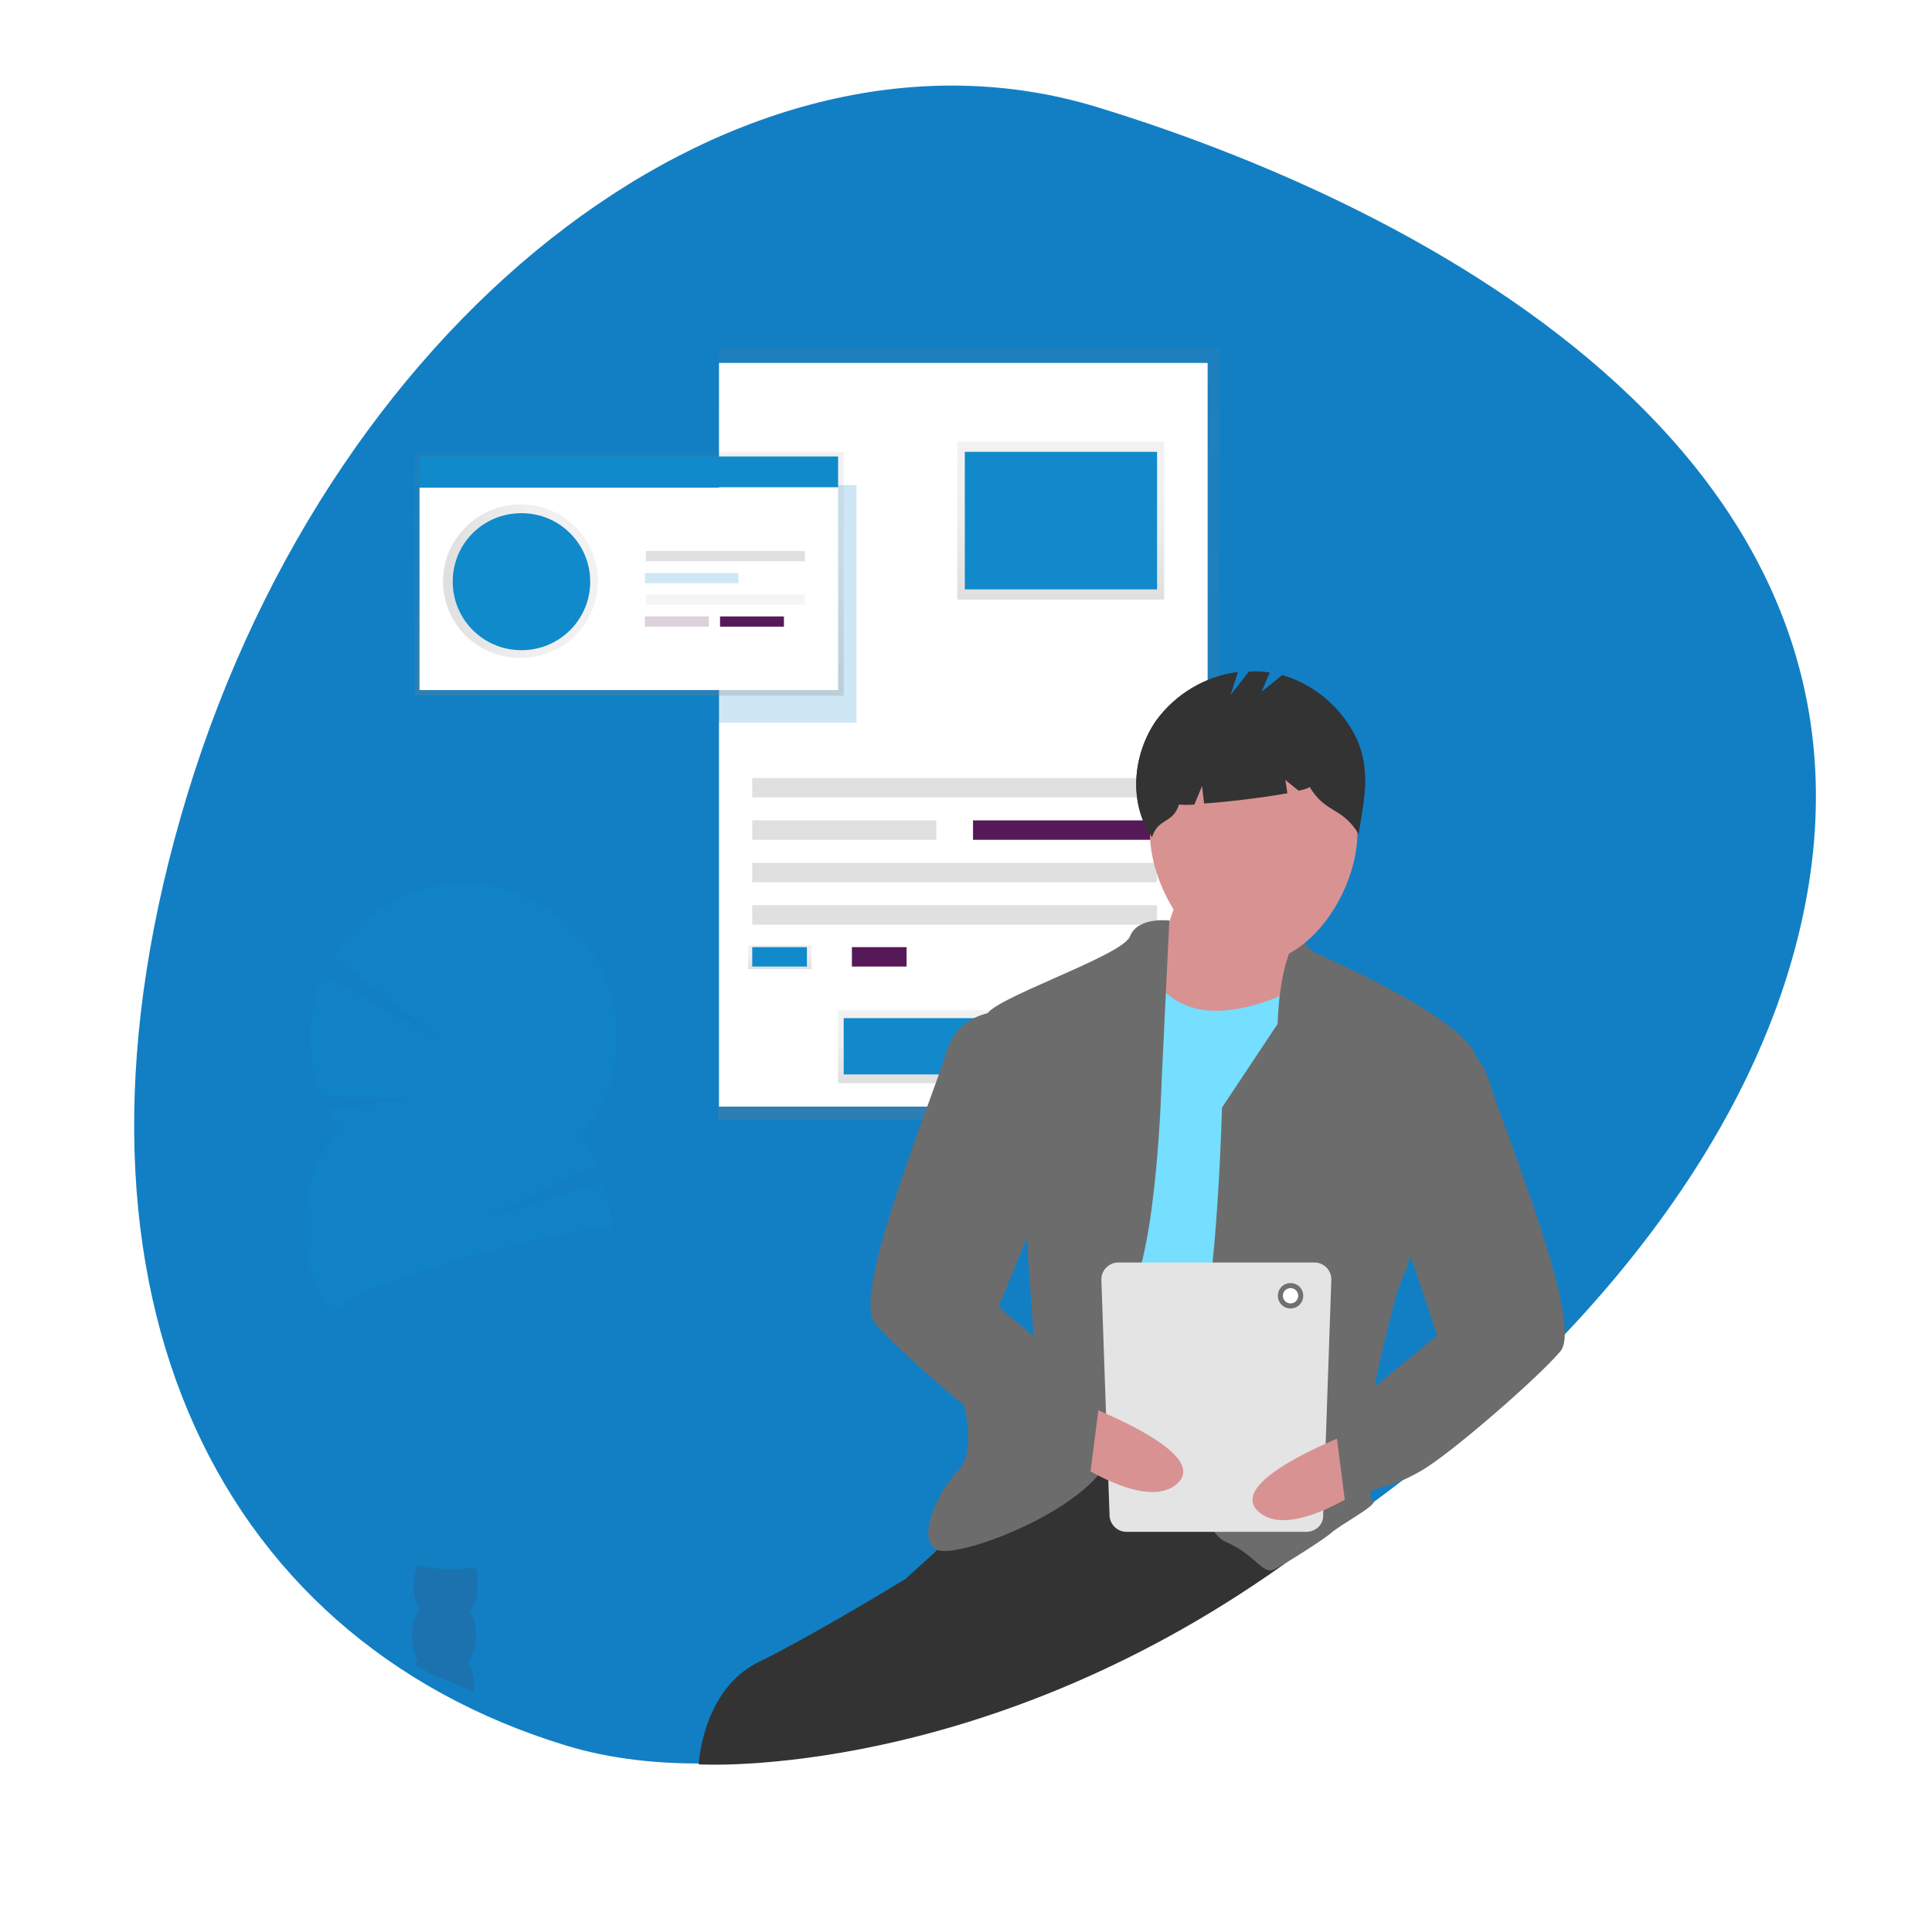 <?xml version="1.0" encoding="utf-8"?>
<!-- Generator: Adobe Illustrator 25.3.1, SVG Export Plug-In . SVG Version: 6.00 Build 0)  -->
<svg version="1.1" id="Layer_1" xmlns="http://www.w3.org/2000/svg" xmlns:xlink="http://www.w3.org/1999/xlink" x="0px" y="0px"
	 viewBox="0 0 378 378" style="enable-background:new 0 0 378 378;" xml:space="preserve">
<style type="text/css">
	.st0{fill:#127FC4;}
	.st1{fill:url(#Rectangle_831_1_);}
	.st2{fill:#FFFFFF;}
	.st3{opacity:0.2;fill:#118ACB;enable-background:new    ;}
	.st4{fill:url(#Rectangle_834_1_);}
	.st5{fill:url(#Rectangle_836_1_);}
	.st6{fill:#118ACB;}
	.st7{fill:#E0E0E0;}
	.st8{fill:#F5F5F5;}
	.st9{opacity:0.2;fill:#561958;enable-background:new    ;}
	.st10{fill:#561958;}
	.st11{fill:url(#Rectangle_849_1_);}
	.st12{fill:url(#Rectangle_853_1_);}
	.st13{fill:url(#Rectangle_856_1_);}
	.st14{fill:#333333;}
	.st15{fill:#A0616A;}
	.st16{fill:#D99292;}
	.st17{fill:#76DEFF;}
	.st18{fill:#6C6C6C;}
	.st19{fill:#2F2E41;}
	.st20{fill:#E4E4E4;}
	.st21{fill:none;stroke:#707070;}
	.st22{opacity:0.2;}
	.st23{fill:#3F3D56;}
	.st24{opacity:0.1;enable-background:new    ;}
</style>
<path id="Path_232" class="st0" d="M36.7,155.3C65.9,59.9,145.6-0.2,214.8,21S379,94.8,349.9,190.1s-170,172.6-239.2,151.4
	C41.5,320.4,7.6,250.6,36.7,155.3z"/>
<g id="Group_1475" transform="translate(90.177 85.508)">
	
		<linearGradient id="Rectangle_831_1_" gradientUnits="userSpaceOnUse" x1="89.475" y1="111.69" x2="89.475" y2="112.69" gradientTransform="matrix(97.96 0 0 -151.048 -8665.667 17004.227)">
		<stop  offset="0" style="stop-color:#808080;stop-opacity:0.251"/>
		<stop  offset="0.54" style="stop-color:#808080;stop-opacity:0.122"/>
		<stop  offset="1" style="stop-color:#808080;stop-opacity:0.102"/>
	</linearGradient>
	<rect id="Rectangle_831" x="50.4" y="-17.4" class="st1" width="98" height="151"/>
	<rect id="Rectangle_832" x="50.5" y="-14.5" class="st2" width="95.6" height="145.5"/>
	<rect id="Rectangle_833" x="4.2" y="9.4" class="st3" width="73.2" height="46.5"/>
	
		<linearGradient id="Rectangle_834_1_" gradientUnits="userSpaceOnUse" x1="89.166" y1="114.29" x2="89.166" y2="115.29" gradientTransform="matrix(83.915 0 0 -47.663 -7449.412 5497.988)">
		<stop  offset="0" style="stop-color:#808080;stop-opacity:0.251"/>
		<stop  offset="0.54" style="stop-color:#808080;stop-opacity:0.122"/>
		<stop  offset="1" style="stop-color:#808080;stop-opacity:0.102"/>
	</linearGradient>
	<rect id="Rectangle_834" x="-9" y="2.9" class="st4" width="83.9" height="47.7"/>
	<rect id="Rectangle_835" x="-8.1" y="9.9" class="st2" width="81.9" height="39.6"/>
	
		<linearGradient id="Rectangle_836_1_" gradientUnits="userSpaceOnUse" x1="84.853" y1="117.028" x2="85.853" y2="117.028" gradientTransform="matrix(30.321 0 0 -29.986 -2576.306 3537.438)">
		<stop  offset="0" style="stop-color:#808080;stop-opacity:0.251"/>
		<stop  offset="0.54" style="stop-color:#808080;stop-opacity:0.122"/>
		<stop  offset="1" style="stop-color:#808080;stop-opacity:0.102"/>
	</linearGradient>
	<path id="Rectangle_836" class="st5" d="M11.5,13.2h0.3c8.3,0,15,6.7,15,15l0,0c0,8.3-6.7,15-15,15h-0.3c-8.3,0-15-6.7-15-15l0,0
		C-3.5,20,3.3,13.2,11.5,13.2z"/>
	<path id="Rectangle_837" class="st6" d="M11.8,14.9h0.1c7.4,0,13.4,6,13.4,13.4l0,0c0,7.4-6,13.4-13.4,13.4h-0.1
		c-7.4,0-13.4-6-13.4-13.4l0,0C-1.6,20.8,4.4,14.9,11.8,14.9z"/>
	<rect id="Rectangle_838" x="-8.1" y="3.8" class="st6" width="81.9" height="6"/>
	<rect id="Rectangle_839" x="36.2" y="22.3" class="st7" width="31.1" height="2"/>
	<rect id="Rectangle_840" x="36.2" y="30.8" class="st8" width="31.1" height="2"/>
	<rect id="Rectangle_841" x="36" y="26.6" class="st3" width="18.3" height="2"/>
	<rect id="Rectangle_842" x="36" y="35.1" class="st9" width="12.5" height="2"/>
	<rect id="Rectangle_843" x="50.7" y="35.1" class="st10" width="12.5" height="2"/>
	<rect id="Rectangle_844" x="57" y="66.7" class="st7" width="79.2" height="3.8"/>
	<rect id="Rectangle_845" x="57" y="75" class="st7" width="36" height="3.8"/>
	<rect id="Rectangle_846" x="100.2" y="75" class="st10" width="36" height="3.8"/>
	<rect id="Rectangle_847" x="57" y="83.3" class="st7" width="79.2" height="3.8"/>
	<rect id="Rectangle_848" x="57" y="91.6" class="st7" width="79.2" height="3.8"/>
	
		<linearGradient id="Rectangle_849_1_" gradientUnits="userSpaceOnUse" x1="76.684" y1="149.011" x2="76.684" y2="150.011" gradientTransform="matrix(12.364 0 0 -4.699 -885.708 804.294)">
		<stop  offset="0" style="stop-color:#808080;stop-opacity:0.251"/>
		<stop  offset="0.54" style="stop-color:#808080;stop-opacity:0.122"/>
		<stop  offset="1" style="stop-color:#808080;stop-opacity:0.102"/>
	</linearGradient>
	<rect id="Rectangle_849" x="56.2" y="99.4" class="st11" width="12.4" height="4.7"/>
	<rect id="Rectangle_850" x="57" y="99.8" class="st6" width="10.7" height="3.8"/>
	<rect id="Rectangle_851" x="76.5" y="99.8" class="st10" width="10.7" height="3.8"/>
	
		<linearGradient id="Rectangle_853_1_" gradientUnits="userSpaceOnUse" x1="88.485" y1="123.129" x2="88.485" y2="124.129" gradientTransform="matrix(63.775 0 0 -14.323 -5537.44 1890.049)">
		<stop  offset="0" style="stop-color:#808080;stop-opacity:0.251"/>
		<stop  offset="0.54" style="stop-color:#808080;stop-opacity:0.122"/>
		<stop  offset="1" style="stop-color:#808080;stop-opacity:0.102"/>
	</linearGradient>
	<rect id="Rectangle_853" x="73.8" y="112.1" class="st12" width="63.8" height="14.3"/>
	<rect id="Rectangle_854" x="74.9" y="113.7" class="st6" width="61.3" height="11"/>
	<rect id="Rectangle_855" x="74.9" y="113.7" class="st3" width="61.3" height="11"/>
	
		<linearGradient id="Rectangle_856_1_" gradientUnits="userSpaceOnUse" x1="86.854" y1="116.353" x2="86.854" y2="117.353" gradientTransform="matrix(40.503 0 0 -30.882 -3400.534 3625.027)">
		<stop  offset="0" style="stop-color:#808080;stop-opacity:0.251"/>
		<stop  offset="0.54" style="stop-color:#808080;stop-opacity:0.122"/>
		<stop  offset="1" style="stop-color:#808080;stop-opacity:0.102"/>
	</linearGradient>
	<rect id="Rectangle_856" x="97.1" y="0.9" class="st13" width="40.5" height="30.9"/>
	<rect id="Rectangle_857" x="98.6" y="2.9" class="st6" width="37.6" height="26.9"/>
	<rect id="Rectangle_858" x="98.6" y="2.9" class="st3" width="37.6" height="26.9"/>
</g>
<path id="Path_537" class="st14" d="M177.2,308.9c0,0-17.8,10.9-28.8,16.3s-11.7,20-11.7,20s56.4,3.5,117.2-41.1
	c0.1-0.1,0-0.4,0.2-0.6C306.6,264.1,199,289,199,289L177.2,308.9z"/>
<g id="Group_1483" transform="translate(179.283 148.706)">
	<ellipse id="Ellipse_151" class="st15" cx="66" cy="11.1" rx="20.3" ry="20.3"/>
	<path id="Path_527" class="st16" d="M52,20.4c0,0-0.8,16.4-10.9,21.1s16.4,21.1,16.4,21.1l19.5-10.1c0,0-4.7-22.6-0.8-27.3
		S52,20.4,52,20.4z"/>
	<path id="Path_528" class="st17" d="M80,41.5c0,0-27.2,18.5-35.4-2.4c0,0-20,7.9-19.2,13.4s-1.6,80.4-1.6,80.4s32.8,9.4,42.1,0
		S80,41.5,80,41.5z"/>
	<path id="Path_529" class="st18" d="M74.6,34.5l3.1,3.1c0,0,32.8,14,32,21.8s-15.6,44.5-15.6,44.5s-7.8,28.1-6.2,35.9
		s1.5,4.3,1.6,5.3s-6.8,4.7-8.2,6s-9.3,6.3-11.4,7.3s-3.8-3.1-9.3-5.4s-9.4-20.3-5.5-35.9S59.8,68,59.8,68l10.9-16.4
		C70.7,51.6,70.8,40,74.6,34.5z"/>
	<path id="Path_530" class="st18" d="M49.5,31.4c0,0-6.2-0.8-7.7,3.1S13.7,47,13.7,50.1s7.8,42.1,7.8,42.1l1.6,22.6L9,125
		c0,0,3.1,10.1-0.8,14s-8.6,14-3.9,15.6s33.6-9.4,34.3-21.1s-2.3-20.3,3.1-28.9S48,62.6,48,62.6L49.5,31.4z"/>
	<path id="Path_531" class="st19" d="M84.9-6.4c-3-4.9-7.8-8.6-13.3-10.2l-4.1,3.3l1.6-3.8c-1.3-0.2-2.7-0.3-4-0.2l-3.7,4.7l1.5-4.6
		c-6.4,0.8-12.2,4.3-16,9.5C42.3-1,41.5,8.4,46.1,15.1c1.3-3.9,2.8-7.5,4-11.4c1,0.1,2,0.1,3,0l1.5-3.6l0.4,3.4
		c4.8-0.4,11.8-1.3,16.3-2.2l-0.4-2.6L73.6,1c1.4-0.3,2.2-0.6,2.1-0.8c3.3,5.4,7.5,8.9,10.8,14.3C87.8,6.8,89.2,0.5,84.9-6.4z"/>
	<ellipse id="Ellipse_152" class="st15" cx="84.7" cy="11.8" rx="1.6" ry="2.7"/>
	<path id="Path_532" class="st20" d="M76.3,151H41.1c-1.8,0-3.3-1.5-3.3-3.3c0,0,0,0,0,0l-1.6-46.1c0-1.8,1.5-3.3,3.3-3.3l0,0h38.4
		c1.8,0,3.3,1.5,3.3,3.3c0,0,0,0,0,0l-1.6,46.1C79.7,149.5,78.2,151,76.3,151z"/>
	<path id="Path_533" class="st16" d="M90.4,129.6c0,0-31.1,10.7-23.4,17.5s28.2-10,28.2-10L90.4,129.6z"/>
	<path id="Path_534" class="st18" d="M97.2,54.8c0,0,11.7-2.3,14.8,7.8s18.7,47.6,14,53.1s-21.8,20.3-27.3,23.4s-7.8,3.1-7.8,3.1
		l-7,3.1l-2.3-17.9l8-4.7l12.3-10.1l-7-21.1L97.2,54.8z"/>
	<path id="Path_535" class="st16" d="M27.6,124.1c0,0,31.1,10.7,23.4,17.5s-28.2-10-28.2-10L27.6,124.1z"/>
	<path id="Path_536" class="st18" d="M20.7,49.3c0,0-11.7-2.3-14.8,7.8s-18.7,47.6-14,53.1s21.8,20.3,27.3,23.4s7.8,3.1,7.8,3.1
		l7,3.1l2.3-17.9l-8-4.7L16.1,107l11.3-27.7L20.7,49.3z"/>
	<path id="Path_629" class="st16" d="M66-6C77.2-6,86.3,3,86.3,14.2l0,0c0,11.2-9.1,25.5-20.3,25.5S45.7,25.4,45.7,14.2
		C45.7,3,54.8-6,66-6C66-6,66-6,66-6z"/>
	<path id="Path_628" class="st14" d="M84.9-6.4c-3-4.9-7.8-8.6-13.3-10.2l-4.1,3.3l1.6-3.8c-1.3-0.2-2.7-0.3-4-0.2l-3.7,4.7l1.5-4.6
		c-6.4,0.8-12.2,4.3-16,9.5C42.3-1,41.5,8.4,46.1,15.1c1.3-3.9,4-2.5,5.3-6.4c1,0.1,2,0.1,3,0l1.5-3.6l0.4,3.4
		C61,8.2,68.1,7.3,72.6,6.5l-0.4-2.6L74.8,6c1.4-0.3,2.2-0.6,2.1-0.8c3.3,5.4,6.2,3.8,9.6,9.2C87.8,6.8,89.2,0.5,84.9-6.4z"/>
</g>
<g id="Ellipse_168" transform="translate(259 268.418)">
	<circle class="st2" cx="-6.5" cy="-14.9" r="2.5"/>
	<circle class="st21" cx="-6.5" cy="-14.9" r="2"/>
</g>
<g id="Group_1514" transform="translate(67.333 190.288)" class="st22">
	<path id="Path_439" class="st23" d="M25.5,139.9c0,0.3,0,0.5-0.1,0.8c-2.2-0.9-4.4-1.8-6.6-2.8c-1.1-0.2-2.2-0.7-3-1.5
		c-0.6-0.3-1.3-0.6-1.9-1c0.1-0.3,0.3-0.6,0.5-0.9c1.3-2.7,4.6-3.8,7.3-2.5c1.2,0.6,2.1,1.6,2.6,2.8
		C25.1,136.4,25.5,138.2,25.5,139.9z"/>
	<path id="Path_440" class="st23" d="M25.8,129.9c0,1.8-0.5,3.5-1.5,5c-1,1.8-2.9,3-5.1,3l-0.4,0c-1.1-0.2-2.2-0.7-3-1.5
		c-0.6-0.5-1-1.1-1.4-1.8c-1.6-3.2-1.5-7,0.3-10c1.3-2.7,4.6-3.8,7.3-2.5c1.2,0.6,2.1,1.6,2.6,2.8C25.5,126.4,25.9,128.2,25.8,129.9
		z"/>
	
		<ellipse id="Ellipse_118" transform="matrix(3.158516e-02 -1 1 3.158516e-02 -100.458 135.787)" class="st23" cx="19.8" cy="119.7" rx="8.2" ry="6.3"/>
	
		<ellipse id="Ellipse_119" transform="matrix(3.158516e-02 -1 1 3.158516e-02 -90.146 126.404)" class="st23" cx="20.2" cy="109.7" rx="8.2" ry="6.3"/>
	
		<ellipse id="Ellipse_120" transform="matrix(2.998030e-02 -1 1 2.998030e-02 -79.114 116.598)" class="st23" cx="20.5" cy="99.1" rx="8.2" ry="6.3"/>
	<path id="Path_441" class="st6" d="M-0.8,30.4c-0.8-1.1-1.6-2.3-2.2-3.5l16.5-2.2l-17.8-0.4C-7.5,16.7-7.4,8.1-4.1,0.5l23.5,13.1
		L-2.1-3.2c8.7-14.1,27.2-18.4,41.3-9.7c14.1,8.7,18.4,27.2,9.7,41.3c-0.8,1.2-1.6,2.4-2.6,3.5c1.3,1.7,2.4,3.6,3.2,5.6L27.9,47.9
		l23-6.9c2.9,9.7,0.8,20.3-5.7,28c9.8,13.3,7,32.1-6.3,41.9s-32.1,7-41.9-6.3c-8.2-11.1-7.7-26.5,1.2-37.1
		C-10.2,56.4-9.7,41-0.8,30.4L-0.8,30.4z"/>
	<path id="Path_442" class="st24" d="M52.2,50.7c-0.2,6.7-2.7,13.2-7,18.3c9.8,13.3,7,32.1-6.3,41.9s-32.1,7-41.9-6.3
		c-8.2-11.1-7.7-26.5,1.2-37.1C-5.8,62.3,52.3,47.3,52.2,50.7z"/>
</g>
</svg>
